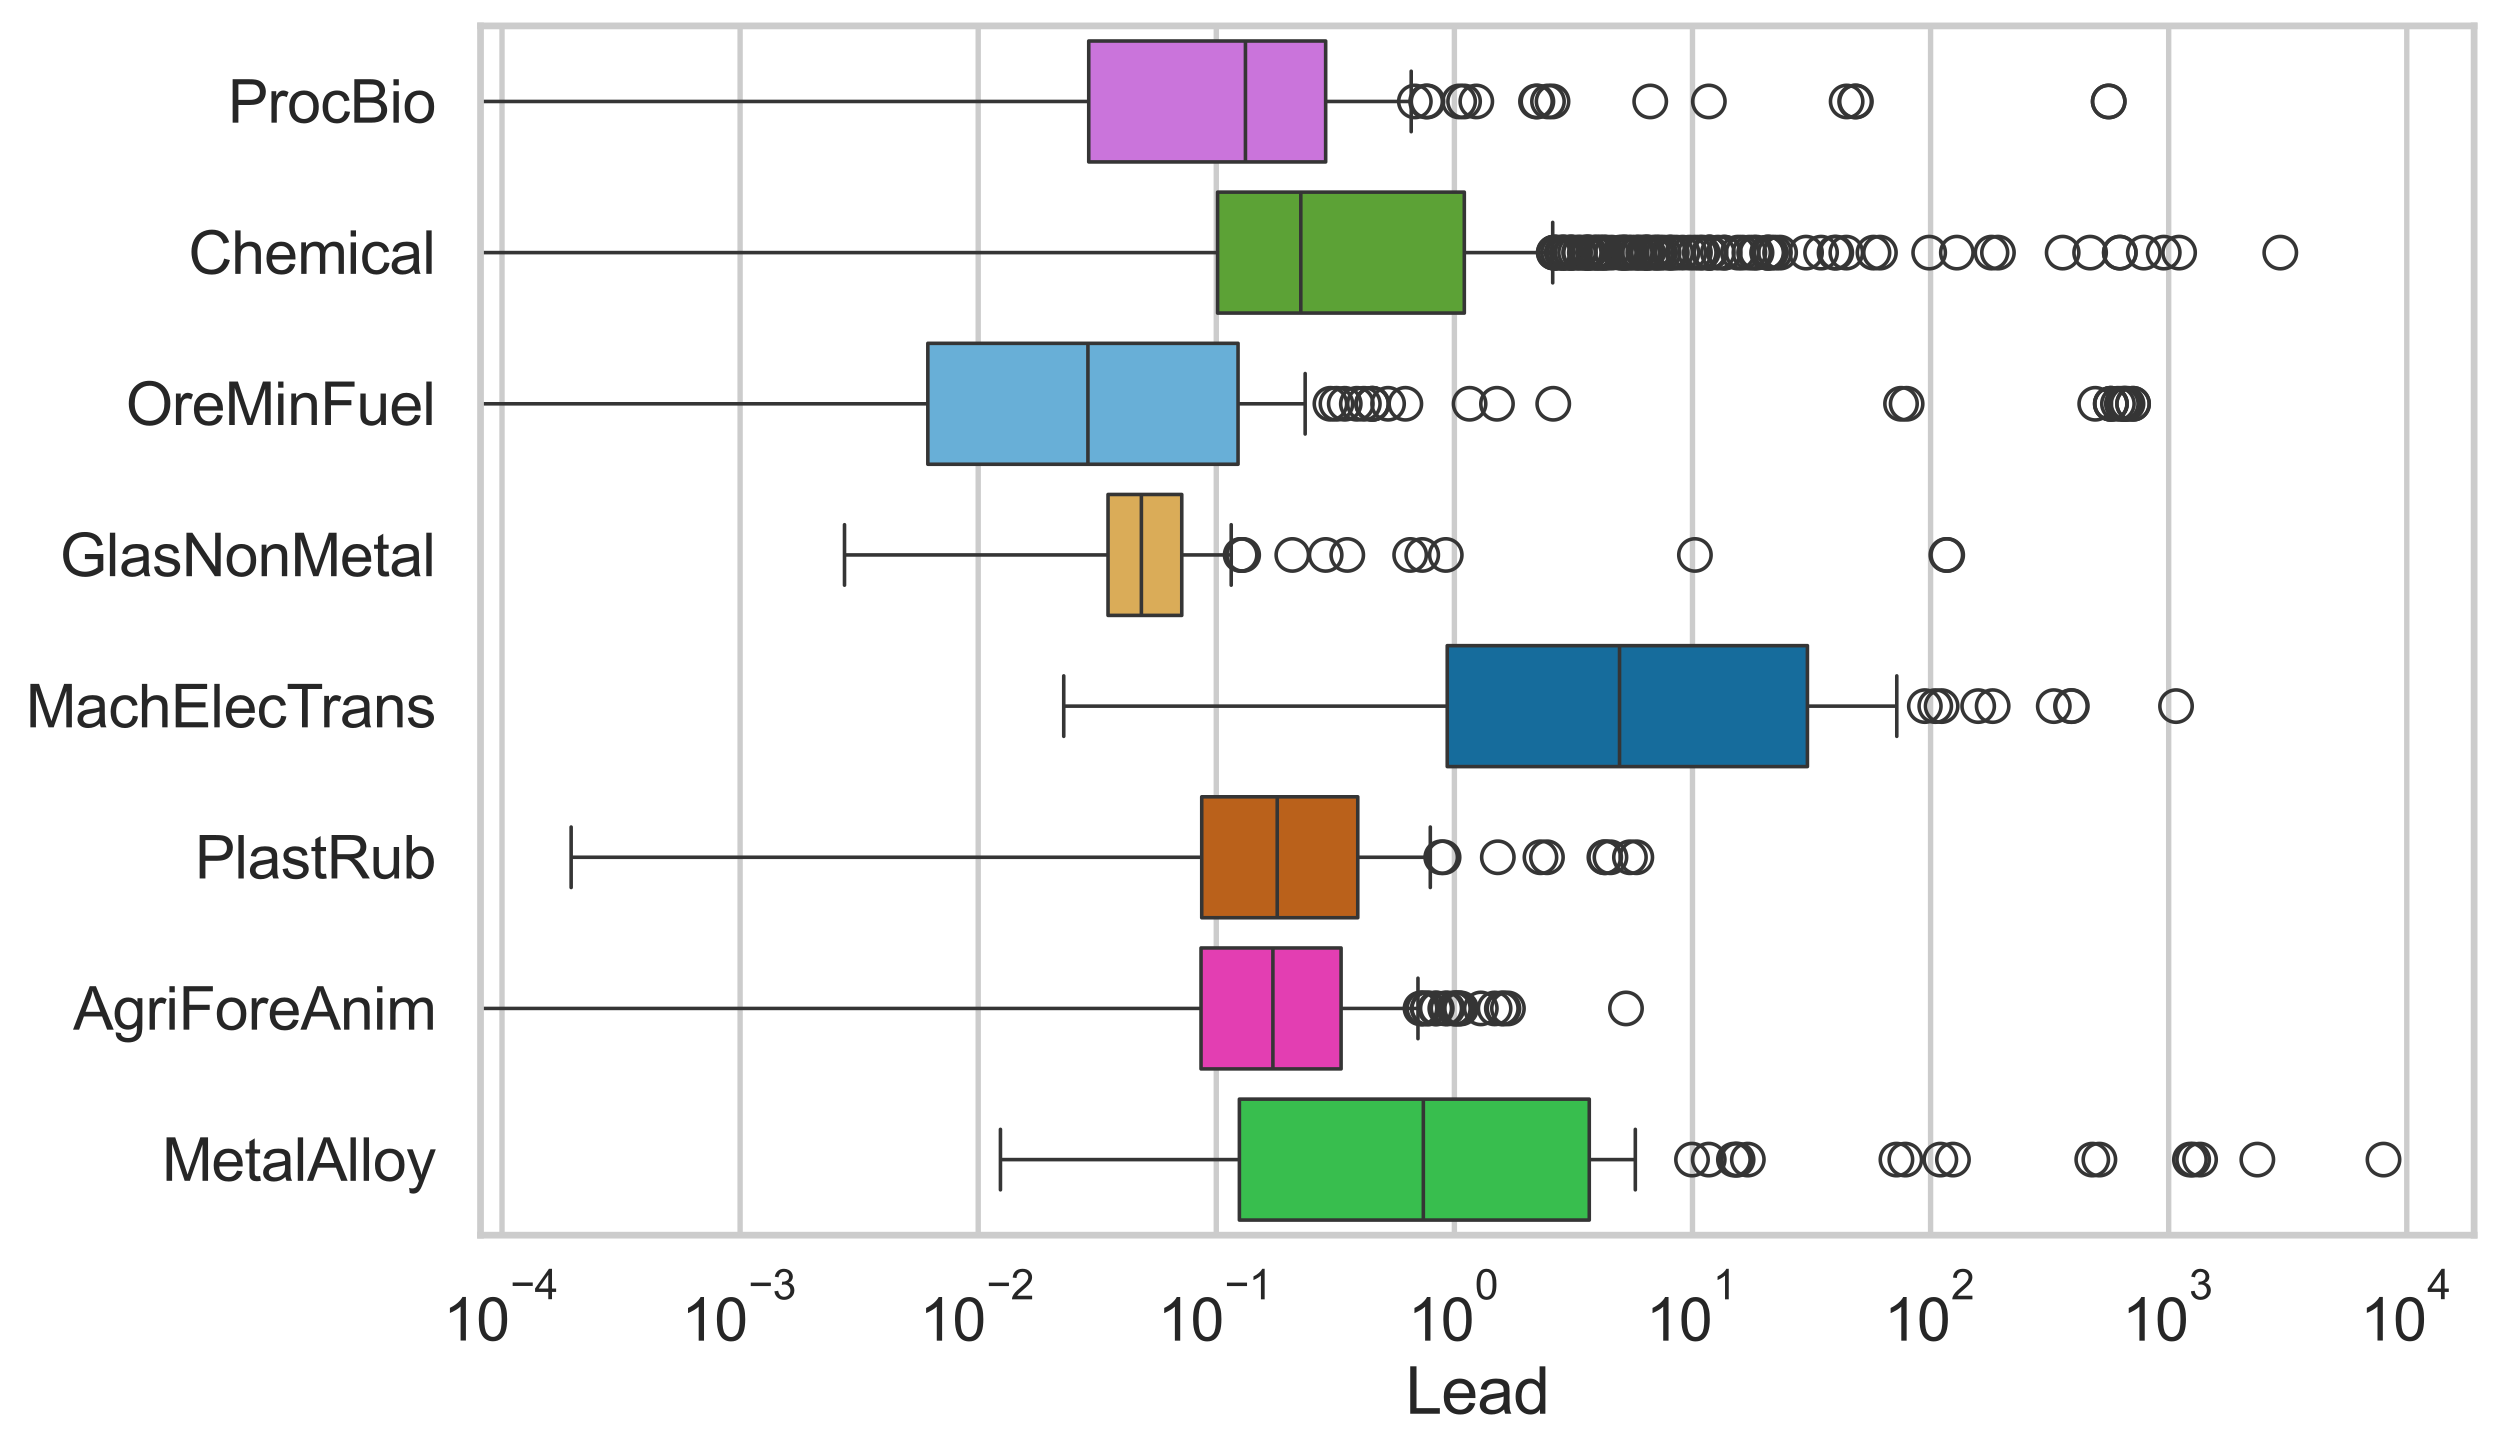 <?xml version="1.0" encoding="utf-8" standalone="no"?>
<!DOCTYPE svg PUBLIC "-//W3C//DTD SVG 1.1//EN"
  "http://www.w3.org/Graphics/SVG/1.1/DTD/svg11.dtd">
<svg xmlns:xlink="http://www.w3.org/1999/xlink" width="695.577pt" height="404.121pt" viewBox="0 0 695.577 404.121" xmlns="http://www.w3.org/2000/svg" version="1.1">
 <defs>
  <style type="text/css">*{stroke-linejoin: round; stroke-linecap: butt}</style>
 </defs>
 <g id="figure_1">
  <g id="patch_1">
   <path d="M 0 404.121 
L 695.577 404.121 
L 695.577 0 
L 0 0 
z
" style="fill: #ffffff"/>
  </g>
  <g id="axes_1">
   <g id="patch_2">
    <path d="M 133.697 343.665 
L 688.377 343.665 
L 688.377 7.2 
L 133.697 7.2 
z
" style="fill: #ffffff"/>
   </g>
   <g id="matplotlib.axis_1">
    <g id="xtick_1">
     <g id="line2d_1">
      <path d="M 139.674 343.665 
L 139.674 7.2 
" clip-path="url(#p93e936ffa4)" style="fill: none; stroke: #cccccc; stroke-width: 1.5; stroke-linecap: round"/>
     </g>
     <g id="text_1">
      <!-- $\mathdefault{10^{-4}}$ -->
      <g style="fill: #262626" transform="translate(123.339 373.015) scale(0.165 -0.165)">
       <defs>
        <path id="ArialMT-31" d="M 2384 0 
L 1822 0 
L 1822 3584 
Q 1619 3391 1289 3197 
Q 959 3003 697 2906 
L 697 3450 
Q 1169 3672 1522 3987 
Q 1875 4303 2022 4600 
L 2384 4600 
L 2384 0 
z
" transform="scale(0.016)"/>
        <path id="ArialMT-30" d="M 266 2259 
Q 266 3072 433 3567 
Q 600 4063 929 4331 
Q 1259 4600 1759 4600 
Q 2128 4600 2406 4451 
Q 2684 4303 2865 4023 
Q 3047 3744 3150 3342 
Q 3253 2941 3253 2259 
Q 3253 1453 3087 958 
Q 2922 463 2592 192 
Q 2263 -78 1759 -78 
Q 1097 -78 719 397 
Q 266 969 266 2259 
z
M 844 2259 
Q 844 1131 1108 757 
Q 1372 384 1759 384 
Q 2147 384 2411 759 
Q 2675 1134 2675 2259 
Q 2675 3391 2411 3762 
Q 2147 4134 1753 4134 
Q 1366 4134 1134 3806 
Q 844 3388 844 2259 
z
" transform="scale(0.016)"/>
        <path id="ArialMT-2212" d="M 3381 1997 
L 356 1997 
L 356 2522 
L 3381 2522 
L 3381 1997 
z
" transform="scale(0.016)"/>
        <path id="ArialMT-34" d="M 2069 0 
L 2069 1097 
L 81 1097 
L 81 1613 
L 2172 4581 
L 2631 4581 
L 2631 1613 
L 3250 1613 
L 3250 1097 
L 2631 1097 
L 2631 0 
L 2069 0 
z
M 2069 1613 
L 2069 3678 
L 634 1613 
L 2069 1613 
z
" transform="scale(0.016)"/>
       </defs>
       <use xlink:href="#ArialMT-31" transform="translate(0 0.202)"/>
       <use xlink:href="#ArialMT-30" transform="translate(55.615 0.202)"/>
       <use xlink:href="#ArialMT-2212" transform="translate(112.973 69.895) scale(0.7)"/>
       <use xlink:href="#ArialMT-34" transform="translate(153.852 69.895) scale(0.7)"/>
      </g>
     </g>
    </g>
    <g id="xtick_2">
     <g id="line2d_2">
      <path d="M 205.92 343.665 
L 205.92 7.2 
" clip-path="url(#p93e936ffa4)" style="fill: none; stroke: #cccccc; stroke-width: 1.5; stroke-linecap: round"/>
     </g>
     <g id="text_2">
      <!-- $\mathdefault{10^{-3}}$ -->
      <g style="fill: #262626" transform="translate(189.585 373.18) scale(0.165 -0.165)">
       <defs>
        <path id="ArialMT-33" d="M 269 1209 
L 831 1284 
Q 928 806 1161 595 
Q 1394 384 1728 384 
Q 2125 384 2398 659 
Q 2672 934 2672 1341 
Q 2672 1728 2419 1979 
Q 2166 2231 1775 2231 
Q 1616 2231 1378 2169 
L 1441 2663 
Q 1497 2656 1531 2656 
Q 1891 2656 2178 2843 
Q 2466 3031 2466 3422 
Q 2466 3731 2256 3934 
Q 2047 4138 1716 4138 
Q 1388 4138 1169 3931 
Q 950 3725 888 3313 
L 325 3413 
Q 428 3978 793 4289 
Q 1159 4600 1703 4600 
Q 2078 4600 2393 4439 
Q 2709 4278 2876 4000 
Q 3044 3722 3044 3409 
Q 3044 3113 2884 2869 
Q 2725 2625 2413 2481 
Q 2819 2388 3044 2092 
Q 3269 1797 3269 1353 
Q 3269 753 2831 336 
Q 2394 -81 1725 -81 
Q 1122 -81 723 278 
Q 325 638 269 1209 
z
" transform="scale(0.016)"/>
       </defs>
       <use xlink:href="#ArialMT-31" transform="translate(0 0.994)"/>
       <use xlink:href="#ArialMT-30" transform="translate(55.615 0.994)"/>
       <use xlink:href="#ArialMT-2212" transform="translate(112.973 70.688) scale(0.7)"/>
       <use xlink:href="#ArialMT-33" transform="translate(153.852 70.688) scale(0.7)"/>
      </g>
     </g>
    </g>
    <g id="xtick_3">
     <g id="line2d_3">
      <path d="M 272.165 343.665 
L 272.165 7.2 
" clip-path="url(#p93e936ffa4)" style="fill: none; stroke: #cccccc; stroke-width: 1.5; stroke-linecap: round"/>
     </g>
     <g id="text_3">
      <!-- $\mathdefault{10^{-2}}$ -->
      <g style="fill: #262626" transform="translate(255.83 373.18) scale(0.165 -0.165)">
       <defs>
        <path id="ArialMT-32" d="M 3222 541 
L 3222 0 
L 194 0 
Q 188 203 259 391 
Q 375 700 629 1000 
Q 884 1300 1366 1694 
Q 2113 2306 2375 2664 
Q 2638 3022 2638 3341 
Q 2638 3675 2398 3904 
Q 2159 4134 1775 4134 
Q 1369 4134 1125 3890 
Q 881 3647 878 3216 
L 300 3275 
Q 359 3922 746 4261 
Q 1134 4600 1788 4600 
Q 2447 4600 2831 4234 
Q 3216 3869 3216 3328 
Q 3216 3053 3103 2787 
Q 2991 2522 2730 2228 
Q 2469 1934 1863 1422 
Q 1356 997 1212 845 
Q 1069 694 975 541 
L 3222 541 
z
" transform="scale(0.016)"/>
       </defs>
       <use xlink:href="#ArialMT-31" transform="translate(0 0.994)"/>
       <use xlink:href="#ArialMT-30" transform="translate(55.615 0.994)"/>
       <use xlink:href="#ArialMT-2212" transform="translate(112.973 70.688) scale(0.7)"/>
       <use xlink:href="#ArialMT-32" transform="translate(153.852 70.688) scale(0.7)"/>
      </g>
     </g>
    </g>
    <g id="xtick_4">
     <g id="line2d_4">
      <path d="M 338.41 343.665 
L 338.41 7.2 
" clip-path="url(#p93e936ffa4)" style="fill: none; stroke: #cccccc; stroke-width: 1.5; stroke-linecap: round"/>
     </g>
     <g id="text_4">
      <!-- $\mathdefault{10^{-1}}$ -->
      <g style="fill: #262626" transform="translate(322.075 373.18) scale(0.165 -0.165)">
       <use xlink:href="#ArialMT-31" transform="translate(0 0.994)"/>
       <use xlink:href="#ArialMT-30" transform="translate(55.615 0.994)"/>
       <use xlink:href="#ArialMT-2212" transform="translate(112.973 70.688) scale(0.7)"/>
       <use xlink:href="#ArialMT-31" transform="translate(153.852 70.688) scale(0.7)"/>
      </g>
     </g>
    </g>
    <g id="xtick_5">
     <g id="line2d_5">
      <path d="M 404.655 343.665 
L 404.655 7.2 
" clip-path="url(#p93e936ffa4)" style="fill: none; stroke: #cccccc; stroke-width: 1.5; stroke-linecap: round"/>
     </g>
     <g id="text_5">
      <!-- $\mathdefault{10^{0}}$ -->
      <g style="fill: #262626" transform="translate(391.703 373.18) scale(0.165 -0.165)">
       <use xlink:href="#ArialMT-31" transform="translate(0 0.994)"/>
       <use xlink:href="#ArialMT-30" transform="translate(55.615 0.994)"/>
       <use xlink:href="#ArialMT-30" transform="translate(112.973 70.688) scale(0.7)"/>
      </g>
     </g>
    </g>
    <g id="xtick_6">
     <g id="line2d_6">
      <path d="M 470.9 343.665 
L 470.9 7.2 
" clip-path="url(#p93e936ffa4)" style="fill: none; stroke: #cccccc; stroke-width: 1.5; stroke-linecap: round"/>
     </g>
     <g id="text_6">
      <!-- $\mathdefault{10^{1}}$ -->
      <g style="fill: #262626" transform="translate(457.948 373.18) scale(0.165 -0.165)">
       <use xlink:href="#ArialMT-31" transform="translate(0 0.994)"/>
       <use xlink:href="#ArialMT-30" transform="translate(55.615 0.994)"/>
       <use xlink:href="#ArialMT-31" transform="translate(112.973 70.688) scale(0.7)"/>
      </g>
     </g>
    </g>
    <g id="xtick_7">
     <g id="line2d_7">
      <path d="M 537.145 343.665 
L 537.145 7.2 
" clip-path="url(#p93e936ffa4)" style="fill: none; stroke: #cccccc; stroke-width: 1.5; stroke-linecap: round"/>
     </g>
     <g id="text_7">
      <!-- $\mathdefault{10^{2}}$ -->
      <g style="fill: #262626" transform="translate(524.193 373.18) scale(0.165 -0.165)">
       <use xlink:href="#ArialMT-31" transform="translate(0 0.994)"/>
       <use xlink:href="#ArialMT-30" transform="translate(55.615 0.994)"/>
       <use xlink:href="#ArialMT-32" transform="translate(112.973 70.688) scale(0.7)"/>
      </g>
     </g>
    </g>
    <g id="xtick_8">
     <g id="line2d_8">
      <path d="M 603.39 343.665 
L 603.39 7.2 
" clip-path="url(#p93e936ffa4)" style="fill: none; stroke: #cccccc; stroke-width: 1.5; stroke-linecap: round"/>
     </g>
     <g id="text_8">
      <!-- $\mathdefault{10^{3}}$ -->
      <g style="fill: #262626" transform="translate(590.438 373.18) scale(0.165 -0.165)">
       <use xlink:href="#ArialMT-31" transform="translate(0 0.994)"/>
       <use xlink:href="#ArialMT-30" transform="translate(55.615 0.994)"/>
       <use xlink:href="#ArialMT-33" transform="translate(112.973 70.688) scale(0.7)"/>
      </g>
     </g>
    </g>
    <g id="xtick_9">
     <g id="line2d_9">
      <path d="M 669.636 343.665 
L 669.636 7.2 
" clip-path="url(#p93e936ffa4)" style="fill: none; stroke: #cccccc; stroke-width: 1.5; stroke-linecap: round"/>
     </g>
     <g id="text_9">
      <!-- $\mathdefault{10^{4}}$ -->
      <g style="fill: #262626" transform="translate(656.683 373.015) scale(0.165 -0.165)">
       <use xlink:href="#ArialMT-31" transform="translate(0 0.202)"/>
       <use xlink:href="#ArialMT-30" transform="translate(55.615 0.202)"/>
       <use xlink:href="#ArialMT-34" transform="translate(112.973 69.895) scale(0.7)"/>
      </g>
     </g>
    </g>
    <g id="xtick_10"/>
    <g id="xtick_11"/>
    <g id="xtick_12"/>
    <g id="xtick_13"/>
    <g id="xtick_14"/>
    <g id="xtick_15"/>
    <g id="xtick_16"/>
    <g id="xtick_17"/>
    <g id="xtick_18"/>
    <g id="xtick_19"/>
    <g id="xtick_20"/>
    <g id="xtick_21"/>
    <g id="xtick_22"/>
    <g id="xtick_23"/>
    <g id="xtick_24"/>
    <g id="xtick_25"/>
    <g id="xtick_26"/>
    <g id="xtick_27"/>
    <g id="xtick_28"/>
    <g id="xtick_29"/>
    <g id="xtick_30"/>
    <g id="xtick_31"/>
    <g id="xtick_32"/>
    <g id="xtick_33"/>
    <g id="xtick_34"/>
    <g id="xtick_35"/>
    <g id="xtick_36"/>
    <g id="xtick_37"/>
    <g id="xtick_38"/>
    <g id="xtick_39"/>
    <g id="xtick_40"/>
    <g id="xtick_41"/>
    <g id="xtick_42"/>
    <g id="xtick_43"/>
    <g id="xtick_44"/>
    <g id="xtick_45"/>
    <g id="xtick_46"/>
    <g id="xtick_47"/>
    <g id="xtick_48"/>
    <g id="xtick_49"/>
    <g id="xtick_50"/>
    <g id="xtick_51"/>
    <g id="xtick_52"/>
    <g id="xtick_53"/>
    <g id="xtick_54"/>
    <g id="xtick_55"/>
    <g id="xtick_56"/>
    <g id="xtick_57"/>
    <g id="xtick_58"/>
    <g id="xtick_59"/>
    <g id="xtick_60"/>
    <g id="xtick_61"/>
    <g id="xtick_62"/>
    <g id="xtick_63"/>
    <g id="xtick_64"/>
    <g id="xtick_65"/>
    <g id="xtick_66"/>
    <g id="xtick_67"/>
    <g id="xtick_68"/>
    <g id="xtick_69"/>
    <g id="xtick_70"/>
    <g id="xtick_71"/>
    <g id="xtick_72"/>
    <g id="xtick_73"/>
    <g id="xtick_74"/>
    <g id="text_10">
     <!-- Lead -->
     <g style="fill: #262626" transform="translate(391.018 393.344) scale(0.18 -0.18)">
      <defs>
       <path id="ArialMT-4c" d="M 469 0 
L 469 4581 
L 1075 4581 
L 1075 541 
L 3331 541 
L 3331 0 
L 469 0 
z
" transform="scale(0.016)"/>
       <path id="ArialMT-65" d="M 2694 1069 
L 3275 997 
Q 3138 488 2766 206 
Q 2394 -75 1816 -75 
Q 1088 -75 661 373 
Q 234 822 234 1631 
Q 234 2469 665 2931 
Q 1097 3394 1784 3394 
Q 2450 3394 2872 2941 
Q 3294 2488 3294 1666 
Q 3294 1616 3291 1516 
L 816 1516 
Q 847 969 1125 678 
Q 1403 388 1819 388 
Q 2128 388 2347 550 
Q 2566 713 2694 1069 
z
M 847 1978 
L 2700 1978 
Q 2663 2397 2488 2606 
Q 2219 2931 1791 2931 
Q 1403 2931 1139 2672 
Q 875 2413 847 1978 
z
" transform="scale(0.016)"/>
       <path id="ArialMT-61" d="M 2588 409 
Q 2275 144 1986 34 
Q 1697 -75 1366 -75 
Q 819 -75 525 192 
Q 231 459 231 875 
Q 231 1119 342 1320 
Q 453 1522 633 1644 
Q 813 1766 1038 1828 
Q 1203 1872 1538 1913 
Q 2219 1994 2541 2106 
Q 2544 2222 2544 2253 
Q 2544 2597 2384 2738 
Q 2169 2928 1744 2928 
Q 1347 2928 1158 2789 
Q 969 2650 878 2297 
L 328 2372 
Q 403 2725 575 2942 
Q 747 3159 1072 3276 
Q 1397 3394 1825 3394 
Q 2250 3394 2515 3294 
Q 2781 3194 2906 3042 
Q 3031 2891 3081 2659 
Q 3109 2516 3109 2141 
L 3109 1391 
Q 3109 606 3145 398 
Q 3181 191 3288 0 
L 2700 0 
Q 2613 175 2588 409 
z
M 2541 1666 
Q 2234 1541 1622 1453 
Q 1275 1403 1131 1340 
Q 988 1278 909 1158 
Q 831 1038 831 891 
Q 831 666 1001 516 
Q 1172 366 1500 366 
Q 1825 366 2078 508 
Q 2331 650 2450 897 
Q 2541 1088 2541 1459 
L 2541 1666 
z
" transform="scale(0.016)"/>
       <path id="ArialMT-64" d="M 2575 0 
L 2575 419 
Q 2259 -75 1647 -75 
Q 1250 -75 917 144 
Q 584 363 401 755 
Q 219 1147 219 1656 
Q 219 2153 384 2558 
Q 550 2963 881 3178 
Q 1213 3394 1622 3394 
Q 1922 3394 2156 3267 
Q 2391 3141 2538 2938 
L 2538 4581 
L 3097 4581 
L 3097 0 
L 2575 0 
z
M 797 1656 
Q 797 1019 1065 703 
Q 1334 388 1700 388 
Q 2069 388 2326 689 
Q 2584 991 2584 1609 
Q 2584 2291 2321 2609 
Q 2059 2928 1675 2928 
Q 1300 2928 1048 2622 
Q 797 2316 797 1656 
z
" transform="scale(0.016)"/>
      </defs>
      <use xlink:href="#ArialMT-4c"/>
      <use xlink:href="#ArialMT-65" transform="translate(55.615 0)"/>
      <use xlink:href="#ArialMT-61" transform="translate(111.23 0)"/>
      <use xlink:href="#ArialMT-64" transform="translate(166.846 0)"/>
     </g>
    </g>
   </g>
   <g id="matplotlib.axis_2">
    <g id="ytick_1">
     <g id="text_11">
      <!-- ProcBio -->
      <g style="fill: #262626" transform="translate(63.424 34.134) scale(0.165 -0.165)">
       <defs>
        <path id="ArialMT-50" d="M 494 0 
L 494 4581 
L 2222 4581 
Q 2678 4581 2919 4538 
Q 3256 4481 3484 4323 
Q 3713 4166 3852 3881 
Q 3991 3597 3991 3256 
Q 3991 2672 3619 2267 
Q 3247 1863 2275 1863 
L 1100 1863 
L 1100 0 
L 494 0 
z
M 1100 2403 
L 2284 2403 
Q 2872 2403 3119 2622 
Q 3366 2841 3366 3238 
Q 3366 3525 3220 3729 
Q 3075 3934 2838 4000 
Q 2684 4041 2272 4041 
L 1100 4041 
L 1100 2403 
z
" transform="scale(0.016)"/>
        <path id="ArialMT-72" d="M 416 0 
L 416 3319 
L 922 3319 
L 922 2816 
Q 1116 3169 1280 3281 
Q 1444 3394 1641 3394 
Q 1925 3394 2219 3213 
L 2025 2691 
Q 1819 2813 1613 2813 
Q 1428 2813 1281 2702 
Q 1134 2591 1072 2394 
Q 978 2094 978 1738 
L 978 0 
L 416 0 
z
" transform="scale(0.016)"/>
        <path id="ArialMT-6f" d="M 213 1659 
Q 213 2581 725 3025 
Q 1153 3394 1769 3394 
Q 2453 3394 2887 2945 
Q 3322 2497 3322 1706 
Q 3322 1066 3130 698 
Q 2938 331 2570 128 
Q 2203 -75 1769 -75 
Q 1072 -75 642 372 
Q 213 819 213 1659 
z
M 791 1659 
Q 791 1022 1069 705 
Q 1347 388 1769 388 
Q 2188 388 2466 706 
Q 2744 1025 2744 1678 
Q 2744 2294 2464 2611 
Q 2184 2928 1769 2928 
Q 1347 2928 1069 2612 
Q 791 2297 791 1659 
z
" transform="scale(0.016)"/>
        <path id="ArialMT-63" d="M 2588 1216 
L 3141 1144 
Q 3050 572 2676 248 
Q 2303 -75 1759 -75 
Q 1078 -75 664 370 
Q 250 816 250 1647 
Q 250 2184 428 2587 
Q 606 2991 970 3192 
Q 1334 3394 1763 3394 
Q 2303 3394 2647 3120 
Q 2991 2847 3088 2344 
L 2541 2259 
Q 2463 2594 2264 2762 
Q 2066 2931 1784 2931 
Q 1359 2931 1093 2626 
Q 828 2322 828 1663 
Q 828 994 1084 691 
Q 1341 388 1753 388 
Q 2084 388 2306 591 
Q 2528 794 2588 1216 
z
" transform="scale(0.016)"/>
        <path id="ArialMT-42" d="M 469 0 
L 469 4581 
L 2188 4581 
Q 2713 4581 3030 4442 
Q 3347 4303 3526 4014 
Q 3706 3725 3706 3409 
Q 3706 3116 3547 2856 
Q 3388 2597 3066 2438 
Q 3481 2316 3704 2022 
Q 3928 1728 3928 1328 
Q 3928 1006 3792 729 
Q 3656 453 3456 303 
Q 3256 153 2954 76 
Q 2653 0 2216 0 
L 469 0 
z
M 1075 2656 
L 2066 2656 
Q 2469 2656 2644 2709 
Q 2875 2778 2992 2937 
Q 3109 3097 3109 3338 
Q 3109 3566 3000 3739 
Q 2891 3913 2687 3977 
Q 2484 4041 1991 4041 
L 1075 4041 
L 1075 2656 
z
M 1075 541 
L 2216 541 
Q 2509 541 2628 563 
Q 2838 600 2978 687 
Q 3119 775 3209 942 
Q 3300 1109 3300 1328 
Q 3300 1584 3169 1773 
Q 3038 1963 2805 2039 
Q 2572 2116 2134 2116 
L 1075 2116 
L 1075 541 
z
" transform="scale(0.016)"/>
        <path id="ArialMT-69" d="M 425 3934 
L 425 4581 
L 988 4581 
L 988 3934 
L 425 3934 
z
M 425 0 
L 425 3319 
L 988 3319 
L 988 0 
L 425 0 
z
" transform="scale(0.016)"/>
       </defs>
       <use xlink:href="#ArialMT-50"/>
       <use xlink:href="#ArialMT-72" transform="translate(66.699 0)"/>
       <use xlink:href="#ArialMT-6f" transform="translate(100 0)"/>
       <use xlink:href="#ArialMT-63" transform="translate(155.615 0)"/>
       <use xlink:href="#ArialMT-42" transform="translate(205.615 0)"/>
       <use xlink:href="#ArialMT-69" transform="translate(272.314 0)"/>
       <use xlink:href="#ArialMT-6f" transform="translate(294.531 0)"/>
      </g>
     </g>
    </g>
    <g id="ytick_2">
     <g id="text_12">
      <!-- Chemical -->
      <g style="fill: #262626" transform="translate(52.428 76.192) scale(0.165 -0.165)">
       <defs>
        <path id="ArialMT-43" d="M 3763 1606 
L 4369 1453 
Q 4178 706 3683 314 
Q 3188 -78 2472 -78 
Q 1731 -78 1267 223 
Q 803 525 561 1097 
Q 319 1669 319 2325 
Q 319 3041 592 3573 
Q 866 4106 1370 4382 
Q 1875 4659 2481 4659 
Q 3169 4659 3637 4309 
Q 4106 3959 4291 3325 
L 3694 3184 
Q 3534 3684 3231 3912 
Q 2928 4141 2469 4141 
Q 1941 4141 1586 3887 
Q 1231 3634 1087 3207 
Q 944 2781 944 2328 
Q 944 1744 1114 1308 
Q 1284 872 1643 656 
Q 2003 441 2422 441 
Q 2931 441 3284 734 
Q 3638 1028 3763 1606 
z
" transform="scale(0.016)"/>
        <path id="ArialMT-68" d="M 422 0 
L 422 4581 
L 984 4581 
L 984 2938 
Q 1378 3394 1978 3394 
Q 2347 3394 2619 3248 
Q 2891 3103 3008 2847 
Q 3125 2591 3125 2103 
L 3125 0 
L 2563 0 
L 2563 2103 
Q 2563 2525 2380 2717 
Q 2197 2909 1863 2909 
Q 1613 2909 1392 2779 
Q 1172 2650 1078 2428 
Q 984 2206 984 1816 
L 984 0 
L 422 0 
z
" transform="scale(0.016)"/>
        <path id="ArialMT-6d" d="M 422 0 
L 422 3319 
L 925 3319 
L 925 2853 
Q 1081 3097 1340 3245 
Q 1600 3394 1931 3394 
Q 2300 3394 2536 3241 
Q 2772 3088 2869 2813 
Q 3263 3394 3894 3394 
Q 4388 3394 4653 3120 
Q 4919 2847 4919 2278 
L 4919 0 
L 4359 0 
L 4359 2091 
Q 4359 2428 4304 2576 
Q 4250 2725 4106 2815 
Q 3963 2906 3769 2906 
Q 3419 2906 3187 2673 
Q 2956 2441 2956 1928 
L 2956 0 
L 2394 0 
L 2394 2156 
Q 2394 2531 2256 2718 
Q 2119 2906 1806 2906 
Q 1569 2906 1367 2781 
Q 1166 2656 1075 2415 
Q 984 2175 984 1722 
L 984 0 
L 422 0 
z
" transform="scale(0.016)"/>
        <path id="ArialMT-6c" d="M 409 0 
L 409 4581 
L 972 4581 
L 972 0 
L 409 0 
z
" transform="scale(0.016)"/>
       </defs>
       <use xlink:href="#ArialMT-43"/>
       <use xlink:href="#ArialMT-68" transform="translate(72.217 0)"/>
       <use xlink:href="#ArialMT-65" transform="translate(127.832 0)"/>
       <use xlink:href="#ArialMT-6d" transform="translate(183.447 0)"/>
       <use xlink:href="#ArialMT-69" transform="translate(266.748 0)"/>
       <use xlink:href="#ArialMT-63" transform="translate(288.965 0)"/>
       <use xlink:href="#ArialMT-61" transform="translate(338.965 0)"/>
       <use xlink:href="#ArialMT-6c" transform="translate(394.58 0)"/>
      </g>
     </g>
    </g>
    <g id="ytick_3">
     <g id="text_13">
      <!-- OreMinFuel -->
      <g style="fill: #262626" transform="translate(35.013 118.25) scale(0.165 -0.165)">
       <defs>
        <path id="ArialMT-4f" d="M 309 2231 
Q 309 3372 921 4017 
Q 1534 4663 2503 4663 
Q 3138 4663 3647 4359 
Q 4156 4056 4423 3514 
Q 4691 2972 4691 2284 
Q 4691 1588 4409 1038 
Q 4128 488 3612 205 
Q 3097 -78 2500 -78 
Q 1853 -78 1343 234 
Q 834 547 571 1087 
Q 309 1628 309 2231 
z
M 934 2222 
Q 934 1394 1379 917 
Q 1825 441 2497 441 
Q 3181 441 3623 922 
Q 4066 1403 4066 2288 
Q 4066 2847 3877 3264 
Q 3688 3681 3323 3911 
Q 2959 4141 2506 4141 
Q 1863 4141 1398 3698 
Q 934 3256 934 2222 
z
" transform="scale(0.016)"/>
        <path id="ArialMT-4d" d="M 475 0 
L 475 4581 
L 1388 4581 
L 2472 1338 
Q 2622 884 2691 659 
Q 2769 909 2934 1394 
L 4031 4581 
L 4847 4581 
L 4847 0 
L 4263 0 
L 4263 3834 
L 2931 0 
L 2384 0 
L 1059 3900 
L 1059 0 
L 475 0 
z
" transform="scale(0.016)"/>
        <path id="ArialMT-6e" d="M 422 0 
L 422 3319 
L 928 3319 
L 928 2847 
Q 1294 3394 1984 3394 
Q 2284 3394 2536 3286 
Q 2788 3178 2913 3003 
Q 3038 2828 3088 2588 
Q 3119 2431 3119 2041 
L 3119 0 
L 2556 0 
L 2556 2019 
Q 2556 2363 2490 2533 
Q 2425 2703 2258 2804 
Q 2091 2906 1866 2906 
Q 1506 2906 1245 2678 
Q 984 2450 984 1813 
L 984 0 
L 422 0 
z
" transform="scale(0.016)"/>
        <path id="ArialMT-46" d="M 525 0 
L 525 4581 
L 3616 4581 
L 3616 4041 
L 1131 4041 
L 1131 2622 
L 3281 2622 
L 3281 2081 
L 1131 2081 
L 1131 0 
L 525 0 
z
" transform="scale(0.016)"/>
        <path id="ArialMT-75" d="M 2597 0 
L 2597 488 
Q 2209 -75 1544 -75 
Q 1250 -75 995 37 
Q 741 150 617 320 
Q 494 491 444 738 
Q 409 903 409 1263 
L 409 3319 
L 972 3319 
L 972 1478 
Q 972 1038 1006 884 
Q 1059 663 1231 536 
Q 1403 409 1656 409 
Q 1909 409 2131 539 
Q 2353 669 2445 892 
Q 2538 1116 2538 1541 
L 2538 3319 
L 3100 3319 
L 3100 0 
L 2597 0 
z
" transform="scale(0.016)"/>
       </defs>
       <use xlink:href="#ArialMT-4f"/>
       <use xlink:href="#ArialMT-72" transform="translate(77.783 0)"/>
       <use xlink:href="#ArialMT-65" transform="translate(111.084 0)"/>
       <use xlink:href="#ArialMT-4d" transform="translate(166.699 0)"/>
       <use xlink:href="#ArialMT-69" transform="translate(250 0)"/>
       <use xlink:href="#ArialMT-6e" transform="translate(272.217 0)"/>
       <use xlink:href="#ArialMT-46" transform="translate(327.832 0)"/>
       <use xlink:href="#ArialMT-75" transform="translate(388.916 0)"/>
       <use xlink:href="#ArialMT-65" transform="translate(444.531 0)"/>
       <use xlink:href="#ArialMT-6c" transform="translate(500.146 0)"/>
      </g>
     </g>
    </g>
    <g id="ytick_4">
     <g id="text_14">
      <!-- GlasNonMetal -->
      <g style="fill: #262626" transform="translate(16.659 160.308) scale(0.165 -0.165)">
       <defs>
        <path id="ArialMT-47" d="M 2638 1797 
L 2638 2334 
L 4578 2338 
L 4578 638 
Q 4131 281 3656 101 
Q 3181 -78 2681 -78 
Q 2006 -78 1454 211 
Q 903 500 622 1047 
Q 341 1594 341 2269 
Q 341 2938 620 3517 
Q 900 4097 1425 4378 
Q 1950 4659 2634 4659 
Q 3131 4659 3532 4498 
Q 3934 4338 4162 4050 
Q 4391 3763 4509 3300 
L 3963 3150 
Q 3859 3500 3706 3700 
Q 3553 3900 3268 4020 
Q 2984 4141 2638 4141 
Q 2222 4141 1919 4014 
Q 1616 3888 1430 3681 
Q 1244 3475 1141 3228 
Q 966 2803 966 2306 
Q 966 1694 1177 1281 
Q 1388 869 1791 669 
Q 2194 469 2647 469 
Q 3041 469 3416 620 
Q 3791 772 3984 944 
L 3984 1797 
L 2638 1797 
z
" transform="scale(0.016)"/>
        <path id="ArialMT-73" d="M 197 991 
L 753 1078 
Q 800 744 1014 566 
Q 1228 388 1613 388 
Q 2000 388 2187 545 
Q 2375 703 2375 916 
Q 2375 1106 2209 1216 
Q 2094 1291 1634 1406 
Q 1016 1563 777 1677 
Q 538 1791 414 1992 
Q 291 2194 291 2438 
Q 291 2659 392 2848 
Q 494 3038 669 3163 
Q 800 3259 1026 3326 
Q 1253 3394 1513 3394 
Q 1903 3394 2198 3281 
Q 2494 3169 2634 2976 
Q 2775 2784 2828 2463 
L 2278 2388 
Q 2241 2644 2061 2787 
Q 1881 2931 1553 2931 
Q 1166 2931 1000 2803 
Q 834 2675 834 2503 
Q 834 2394 903 2306 
Q 972 2216 1119 2156 
Q 1203 2125 1616 2013 
Q 2213 1853 2448 1751 
Q 2684 1650 2818 1456 
Q 2953 1263 2953 975 
Q 2953 694 2789 445 
Q 2625 197 2315 61 
Q 2006 -75 1616 -75 
Q 969 -75 630 194 
Q 291 463 197 991 
z
" transform="scale(0.016)"/>
        <path id="ArialMT-4e" d="M 488 0 
L 488 4581 
L 1109 4581 
L 3516 984 
L 3516 4581 
L 4097 4581 
L 4097 0 
L 3475 0 
L 1069 3600 
L 1069 0 
L 488 0 
z
" transform="scale(0.016)"/>
        <path id="ArialMT-74" d="M 1650 503 
L 1731 6 
Q 1494 -44 1306 -44 
Q 1000 -44 831 53 
Q 663 150 594 308 
Q 525 466 525 972 
L 525 2881 
L 113 2881 
L 113 3319 
L 525 3319 
L 525 4141 
L 1084 4478 
L 1084 3319 
L 1650 3319 
L 1650 2881 
L 1084 2881 
L 1084 941 
Q 1084 700 1114 631 
Q 1144 563 1211 522 
Q 1278 481 1403 481 
Q 1497 481 1650 503 
z
" transform="scale(0.016)"/>
       </defs>
       <use xlink:href="#ArialMT-47"/>
       <use xlink:href="#ArialMT-6c" transform="translate(77.783 0)"/>
       <use xlink:href="#ArialMT-61" transform="translate(100 0)"/>
       <use xlink:href="#ArialMT-73" transform="translate(155.615 0)"/>
       <use xlink:href="#ArialMT-4e" transform="translate(205.615 0)"/>
       <use xlink:href="#ArialMT-6f" transform="translate(277.832 0)"/>
       <use xlink:href="#ArialMT-6e" transform="translate(333.447 0)"/>
       <use xlink:href="#ArialMT-4d" transform="translate(389.062 0)"/>
       <use xlink:href="#ArialMT-65" transform="translate(472.363 0)"/>
       <use xlink:href="#ArialMT-74" transform="translate(527.979 0)"/>
       <use xlink:href="#ArialMT-61" transform="translate(555.762 0)"/>
       <use xlink:href="#ArialMT-6c" transform="translate(611.377 0)"/>
      </g>
     </g>
    </g>
    <g id="ytick_5">
     <g id="text_15">
      <!-- MachElecTrans -->
      <g style="fill: #262626" transform="translate(7.2 202.366) scale(0.165 -0.165)">
       <defs>
        <path id="ArialMT-45" d="M 506 0 
L 506 4581 
L 3819 4581 
L 3819 4041 
L 1113 4041 
L 1113 2638 
L 3647 2638 
L 3647 2100 
L 1113 2100 
L 1113 541 
L 3925 541 
L 3925 0 
L 506 0 
z
" transform="scale(0.016)"/>
        <path id="ArialMT-54" d="M 1659 0 
L 1659 4041 
L 150 4041 
L 150 4581 
L 3781 4581 
L 3781 4041 
L 2266 4041 
L 2266 0 
L 1659 0 
z
" transform="scale(0.016)"/>
       </defs>
       <use xlink:href="#ArialMT-4d"/>
       <use xlink:href="#ArialMT-61" transform="translate(83.301 0)"/>
       <use xlink:href="#ArialMT-63" transform="translate(138.916 0)"/>
       <use xlink:href="#ArialMT-68" transform="translate(188.916 0)"/>
       <use xlink:href="#ArialMT-45" transform="translate(244.531 0)"/>
       <use xlink:href="#ArialMT-6c" transform="translate(311.23 0)"/>
       <use xlink:href="#ArialMT-65" transform="translate(333.447 0)"/>
       <use xlink:href="#ArialMT-63" transform="translate(389.062 0)"/>
       <use xlink:href="#ArialMT-54" transform="translate(439.062 0)"/>
       <use xlink:href="#ArialMT-72" transform="translate(496.396 0)"/>
       <use xlink:href="#ArialMT-61" transform="translate(529.697 0)"/>
       <use xlink:href="#ArialMT-6e" transform="translate(585.312 0)"/>
       <use xlink:href="#ArialMT-73" transform="translate(640.928 0)"/>
      </g>
     </g>
    </g>
    <g id="ytick_6">
     <g id="text_16">
      <!-- PlastRub -->
      <g style="fill: #262626" transform="translate(54.248 244.425) scale(0.165 -0.165)">
       <defs>
        <path id="ArialMT-52" d="M 503 0 
L 503 4581 
L 2534 4581 
Q 3147 4581 3465 4457 
Q 3784 4334 3975 4021 
Q 4166 3709 4166 3331 
Q 4166 2844 3850 2509 
Q 3534 2175 2875 2084 
Q 3116 1969 3241 1856 
Q 3506 1613 3744 1247 
L 4541 0 
L 3778 0 
L 3172 953 
Q 2906 1366 2734 1584 
Q 2563 1803 2427 1890 
Q 2291 1978 2150 2013 
Q 2047 2034 1813 2034 
L 1109 2034 
L 1109 0 
L 503 0 
z
M 1109 2559 
L 2413 2559 
Q 2828 2559 3062 2645 
Q 3297 2731 3419 2920 
Q 3541 3109 3541 3331 
Q 3541 3656 3305 3865 
Q 3069 4075 2559 4075 
L 1109 4075 
L 1109 2559 
z
" transform="scale(0.016)"/>
        <path id="ArialMT-62" d="M 941 0 
L 419 0 
L 419 4581 
L 981 4581 
L 981 2947 
Q 1338 3394 1891 3394 
Q 2197 3394 2470 3270 
Q 2744 3147 2920 2923 
Q 3097 2700 3197 2384 
Q 3297 2069 3297 1709 
Q 3297 856 2875 390 
Q 2453 -75 1863 -75 
Q 1275 -75 941 416 
L 941 0 
z
M 934 1684 
Q 934 1088 1097 822 
Q 1363 388 1816 388 
Q 2184 388 2453 708 
Q 2722 1028 2722 1663 
Q 2722 2313 2464 2622 
Q 2206 2931 1841 2931 
Q 1472 2931 1203 2611 
Q 934 2291 934 1684 
z
" transform="scale(0.016)"/>
       </defs>
       <use xlink:href="#ArialMT-50"/>
       <use xlink:href="#ArialMT-6c" transform="translate(66.699 0)"/>
       <use xlink:href="#ArialMT-61" transform="translate(88.916 0)"/>
       <use xlink:href="#ArialMT-73" transform="translate(144.531 0)"/>
       <use xlink:href="#ArialMT-74" transform="translate(194.531 0)"/>
       <use xlink:href="#ArialMT-52" transform="translate(222.314 0)"/>
       <use xlink:href="#ArialMT-75" transform="translate(294.531 0)"/>
       <use xlink:href="#ArialMT-62" transform="translate(350.146 0)"/>
      </g>
     </g>
    </g>
    <g id="ytick_7">
     <g id="text_17">
      <!-- AgriForeAnim -->
      <g style="fill: #262626" transform="translate(20.341 286.483) scale(0.165 -0.165)">
       <defs>
        <path id="ArialMT-41" d="M -9 0 
L 1750 4581 
L 2403 4581 
L 4278 0 
L 3588 0 
L 3053 1388 
L 1138 1388 
L 634 0 
L -9 0 
z
M 1313 1881 
L 2866 1881 
L 2388 3150 
Q 2169 3728 2063 4100 
Q 1975 3659 1816 3225 
L 1313 1881 
z
" transform="scale(0.016)"/>
        <path id="ArialMT-67" d="M 319 -275 
L 866 -356 
Q 900 -609 1056 -725 
Q 1266 -881 1628 -881 
Q 2019 -881 2231 -725 
Q 2444 -569 2519 -288 
Q 2563 -116 2559 434 
Q 2191 0 1641 0 
Q 956 0 581 494 
Q 206 988 206 1678 
Q 206 2153 378 2554 
Q 550 2956 876 3175 
Q 1203 3394 1644 3394 
Q 2231 3394 2613 2919 
L 2613 3319 
L 3131 3319 
L 3131 450 
Q 3131 -325 2973 -648 
Q 2816 -972 2473 -1159 
Q 2131 -1347 1631 -1347 
Q 1038 -1347 672 -1080 
Q 306 -813 319 -275 
z
M 784 1719 
Q 784 1066 1043 766 
Q 1303 466 1694 466 
Q 2081 466 2343 764 
Q 2606 1063 2606 1700 
Q 2606 2309 2336 2618 
Q 2066 2928 1684 2928 
Q 1309 2928 1046 2623 
Q 784 2319 784 1719 
z
" transform="scale(0.016)"/>
       </defs>
       <use xlink:href="#ArialMT-41"/>
       <use xlink:href="#ArialMT-67" transform="translate(66.699 0)"/>
       <use xlink:href="#ArialMT-72" transform="translate(122.314 0)"/>
       <use xlink:href="#ArialMT-69" transform="translate(155.615 0)"/>
       <use xlink:href="#ArialMT-46" transform="translate(177.832 0)"/>
       <use xlink:href="#ArialMT-6f" transform="translate(238.916 0)"/>
       <use xlink:href="#ArialMT-72" transform="translate(294.531 0)"/>
       <use xlink:href="#ArialMT-65" transform="translate(327.832 0)"/>
       <use xlink:href="#ArialMT-41" transform="translate(383.447 0)"/>
       <use xlink:href="#ArialMT-6e" transform="translate(450.146 0)"/>
       <use xlink:href="#ArialMT-69" transform="translate(505.762 0)"/>
       <use xlink:href="#ArialMT-6d" transform="translate(527.979 0)"/>
      </g>
     </g>
    </g>
    <g id="ytick_8">
     <g id="text_18">
      <!-- MetalAlloy -->
      <g style="fill: #262626" transform="translate(45.088 328.541) scale(0.165 -0.165)">
       <defs>
        <path id="ArialMT-79" d="M 397 -1278 
L 334 -750 
Q 519 -800 656 -800 
Q 844 -800 956 -737 
Q 1069 -675 1141 -563 
Q 1194 -478 1313 -144 
Q 1328 -97 1363 -6 
L 103 3319 
L 709 3319 
L 1400 1397 
Q 1534 1031 1641 628 
Q 1738 1016 1872 1384 
L 2581 3319 
L 3144 3319 
L 1881 -56 
Q 1678 -603 1566 -809 
Q 1416 -1088 1222 -1217 
Q 1028 -1347 759 -1347 
Q 597 -1347 397 -1278 
z
" transform="scale(0.016)"/>
       </defs>
       <use xlink:href="#ArialMT-4d"/>
       <use xlink:href="#ArialMT-65" transform="translate(83.301 0)"/>
       <use xlink:href="#ArialMT-74" transform="translate(138.916 0)"/>
       <use xlink:href="#ArialMT-61" transform="translate(166.699 0)"/>
       <use xlink:href="#ArialMT-6c" transform="translate(222.314 0)"/>
       <use xlink:href="#ArialMT-41" transform="translate(244.531 0)"/>
       <use xlink:href="#ArialMT-6c" transform="translate(311.23 0)"/>
       <use xlink:href="#ArialMT-6c" transform="translate(333.447 0)"/>
       <use xlink:href="#ArialMT-6f" transform="translate(355.664 0)"/>
       <use xlink:href="#ArialMT-79" transform="translate(411.279 0)"/>
      </g>
     </g>
    </g>
   </g>
   <g id="patch_3">
    <path d="M 302.92 11.406 
L 302.92 45.052 
L 368.84 45.052 
L 368.84 11.406 
L 302.92 11.406 
z
" clip-path="url(#p93e936ffa4)" style="fill: #ca74db; stroke: #353535; stroke-linejoin: miter"/>
   </g>
   <g id="line2d_10">
    <path d="M 302.92 28.229 
L -1 28.229 
" clip-path="url(#p93e936ffa4)" style="fill: none; stroke: #353535"/>
   </g>
   <g id="line2d_11">
    <path d="M 368.84 28.229 
L 392.64 28.229 
" clip-path="url(#p93e936ffa4)" style="fill: none; stroke: #353535"/>
   </g>
   <g id="line2d_12">
    <path clip-path="url(#p93e936ffa4)" style="fill: none; stroke: #353535; stroke-linecap: round"/>
   </g>
   <g id="line2d_13">
    <path d="M 392.64 19.817 
L 392.64 36.641 
" clip-path="url(#p93e936ffa4)" style="fill: none; stroke: #353535; stroke-linecap: round"/>
   </g>
   <g id="line2d_14">
    <defs>
     <path id="m165fdbf6eb" d="M 0 4.5 
C 1.193 4.5 2.338 4.026 3.182 3.182 
C 4.026 2.338 4.5 1.193 4.5 0 
C 4.5 -1.193 4.026 -2.338 3.182 -3.182 
C 2.338 -4.026 1.193 -4.5 0 -4.5 
C -1.193 -4.5 -2.338 -4.026 -3.182 -3.182 
C -4.026 -2.338 -4.5 -1.193 -4.5 0 
C -4.5 1.193 -4.026 2.338 -3.182 3.182 
C -2.338 4.026 -1.193 4.5 0 4.5 
z
" style="stroke: #353535"/>
    </defs>
    <g clip-path="url(#p93e936ffa4)">
     <use xlink:href="#m165fdbf6eb" x="397.169" y="28.229" style="fill-opacity: 0; stroke: #353535"/>
     <use xlink:href="#m165fdbf6eb" x="475.457" y="28.229" style="fill-opacity: 0; stroke: #353535"/>
     <use xlink:href="#m165fdbf6eb" x="516.16" y="28.229" style="fill-opacity: 0; stroke: #353535"/>
     <use xlink:href="#m165fdbf6eb" x="513.792" y="28.229" style="fill-opacity: 0; stroke: #353535"/>
     <use xlink:href="#m165fdbf6eb" x="427.749" y="28.229" style="fill-opacity: 0; stroke: #353535"/>
     <use xlink:href="#m165fdbf6eb" x="516.364" y="28.229" style="fill-opacity: 0; stroke: #353535"/>
     <use xlink:href="#m165fdbf6eb" x="459.144" y="28.229" style="fill-opacity: 0; stroke: #353535"/>
     <use xlink:href="#m165fdbf6eb" x="407.355" y="28.229" style="fill-opacity: 0; stroke: #353535"/>
     <use xlink:href="#m165fdbf6eb" x="430.696" y="28.229" style="fill-opacity: 0; stroke: #353535"/>
     <use xlink:href="#m165fdbf6eb" x="393.653" y="28.229" style="fill-opacity: 0; stroke: #353535"/>
     <use xlink:href="#m165fdbf6eb" x="405.972" y="28.229" style="fill-opacity: 0; stroke: #353535"/>
     <use xlink:href="#m165fdbf6eb" x="586.699" y="28.229" style="fill-opacity: 0; stroke: #353535"/>
     <use xlink:href="#m165fdbf6eb" x="431.96" y="28.229" style="fill-opacity: 0; stroke: #353535"/>
     <use xlink:href="#m165fdbf6eb" x="410.754" y="28.229" style="fill-opacity: 0; stroke: #353535"/>
     <use xlink:href="#m165fdbf6eb" x="396.795" y="28.229" style="fill-opacity: 0; stroke: #353535"/>
     <use xlink:href="#m165fdbf6eb" x="586.709" y="28.229" style="fill-opacity: 0; stroke: #353535"/>
     <use xlink:href="#m165fdbf6eb" x="427.364" y="28.229" style="fill-opacity: 0; stroke: #353535"/>
    </g>
   </g>
   <g id="patch_4">
    <path d="M 338.772 53.464 
L 338.772 87.11 
L 407.417 87.11 
L 407.417 53.464 
L 338.772 53.464 
z
" clip-path="url(#p93e936ffa4)" style="fill: #5ca236; stroke: #353535; stroke-linejoin: miter"/>
   </g>
   <g id="line2d_15">
    <path d="M 338.772 70.287 
L -1 70.287 
" clip-path="url(#p93e936ffa4)" style="fill: none; stroke: #353535"/>
   </g>
   <g id="line2d_16">
    <path d="M 407.417 70.287 
L 432.011 70.287 
" clip-path="url(#p93e936ffa4)" style="fill: none; stroke: #353535"/>
   </g>
   <g id="line2d_17">
    <path clip-path="url(#p93e936ffa4)" style="fill: none; stroke: #353535; stroke-linecap: round"/>
   </g>
   <g id="line2d_18">
    <path d="M 432.011 61.875 
L 432.011 78.699 
" clip-path="url(#p93e936ffa4)" style="fill: none; stroke: #353535; stroke-linecap: round"/>
   </g>
   <g id="line2d_19">
    <g clip-path="url(#p93e936ffa4)">
     <use xlink:href="#m165fdbf6eb" x="491.685" y="70.287" style="fill-opacity: 0; stroke: #353535"/>
     <use xlink:href="#m165fdbf6eb" x="477.964" y="70.287" style="fill-opacity: 0; stroke: #353535"/>
     <use xlink:href="#m165fdbf6eb" x="471.585" y="70.287" style="fill-opacity: 0; stroke: #353535"/>
     <use xlink:href="#m165fdbf6eb" x="461.125" y="70.287" style="fill-opacity: 0; stroke: #353535"/>
     <use xlink:href="#m165fdbf6eb" x="523.057" y="70.287" style="fill-opacity: 0; stroke: #353535"/>
     <use xlink:href="#m165fdbf6eb" x="589.808" y="70.287" style="fill-opacity: 0; stroke: #353535"/>
     <use xlink:href="#m165fdbf6eb" x="450.678" y="70.287" style="fill-opacity: 0; stroke: #353535"/>
     <use xlink:href="#m165fdbf6eb" x="451.212" y="70.287" style="fill-opacity: 0; stroke: #353535"/>
     <use xlink:href="#m165fdbf6eb" x="432.585" y="70.287" style="fill-opacity: 0; stroke: #353535"/>
     <use xlink:href="#m165fdbf6eb" x="634.448" y="70.287" style="fill-opacity: 0; stroke: #353535"/>
     <use xlink:href="#m165fdbf6eb" x="453.94" y="70.287" style="fill-opacity: 0; stroke: #353535"/>
     <use xlink:href="#m165fdbf6eb" x="589.788" y="70.287" style="fill-opacity: 0; stroke: #353535"/>
     <use xlink:href="#m165fdbf6eb" x="448.423" y="70.287" style="fill-opacity: 0; stroke: #353535"/>
     <use xlink:href="#m165fdbf6eb" x="464.433" y="70.287" style="fill-opacity: 0; stroke: #353535"/>
     <use xlink:href="#m165fdbf6eb" x="452.121" y="70.287" style="fill-opacity: 0; stroke: #353535"/>
     <use xlink:href="#m165fdbf6eb" x="437.15" y="70.287" style="fill-opacity: 0; stroke: #353535"/>
     <use xlink:href="#m165fdbf6eb" x="510.421" y="70.287" style="fill-opacity: 0; stroke: #353535"/>
     <use xlink:href="#m165fdbf6eb" x="475.91" y="70.287" style="fill-opacity: 0; stroke: #353535"/>
     <use xlink:href="#m165fdbf6eb" x="446.489" y="70.287" style="fill-opacity: 0; stroke: #353535"/>
     <use xlink:href="#m165fdbf6eb" x="432.608" y="70.287" style="fill-opacity: 0; stroke: #353535"/>
     <use xlink:href="#m165fdbf6eb" x="506.681" y="70.287" style="fill-opacity: 0; stroke: #353535"/>
     <use xlink:href="#m165fdbf6eb" x="460.81" y="70.287" style="fill-opacity: 0; stroke: #353535"/>
     <use xlink:href="#m165fdbf6eb" x="513.706" y="70.287" style="fill-opacity: 0; stroke: #353535"/>
     <use xlink:href="#m165fdbf6eb" x="432.286" y="70.287" style="fill-opacity: 0; stroke: #353535"/>
     <use xlink:href="#m165fdbf6eb" x="573.897" y="70.287" style="fill-opacity: 0; stroke: #353535"/>
     <use xlink:href="#m165fdbf6eb" x="458.398" y="70.287" style="fill-opacity: 0; stroke: #353535"/>
     <use xlink:href="#m165fdbf6eb" x="606.293" y="70.287" style="fill-opacity: 0; stroke: #353535"/>
     <use xlink:href="#m165fdbf6eb" x="464.69" y="70.287" style="fill-opacity: 0; stroke: #353535"/>
     <use xlink:href="#m165fdbf6eb" x="432.363" y="70.287" style="fill-opacity: 0; stroke: #353535"/>
     <use xlink:href="#m165fdbf6eb" x="536.76" y="70.287" style="fill-opacity: 0; stroke: #353535"/>
     <use xlink:href="#m165fdbf6eb" x="444.278" y="70.287" style="fill-opacity: 0; stroke: #353535"/>
     <use xlink:href="#m165fdbf6eb" x="435.019" y="70.287" style="fill-opacity: 0; stroke: #353535"/>
     <use xlink:href="#m165fdbf6eb" x="465.156" y="70.287" style="fill-opacity: 0; stroke: #353535"/>
     <use xlink:href="#m165fdbf6eb" x="437.24" y="70.287" style="fill-opacity: 0; stroke: #353535"/>
     <use xlink:href="#m165fdbf6eb" x="502.497" y="70.287" style="fill-opacity: 0; stroke: #353535"/>
     <use xlink:href="#m165fdbf6eb" x="473.73" y="70.287" style="fill-opacity: 0; stroke: #353535"/>
     <use xlink:href="#m165fdbf6eb" x="441.832" y="70.287" style="fill-opacity: 0; stroke: #353535"/>
     <use xlink:href="#m165fdbf6eb" x="440.943" y="70.287" style="fill-opacity: 0; stroke: #353535"/>
     <use xlink:href="#m165fdbf6eb" x="439.602" y="70.287" style="fill-opacity: 0; stroke: #353535"/>
     <use xlink:href="#m165fdbf6eb" x="491.935" y="70.287" style="fill-opacity: 0; stroke: #353535"/>
     <use xlink:href="#m165fdbf6eb" x="434.925" y="70.287" style="fill-opacity: 0; stroke: #353535"/>
     <use xlink:href="#m165fdbf6eb" x="452.104" y="70.287" style="fill-opacity: 0; stroke: #353535"/>
     <use xlink:href="#m165fdbf6eb" x="433.501" y="70.287" style="fill-opacity: 0; stroke: #353535"/>
     <use xlink:href="#m165fdbf6eb" x="484.821" y="70.287" style="fill-opacity: 0; stroke: #353535"/>
     <use xlink:href="#m165fdbf6eb" x="470.079" y="70.287" style="fill-opacity: 0; stroke: #353535"/>
     <use xlink:href="#m165fdbf6eb" x="441.212" y="70.287" style="fill-opacity: 0; stroke: #353535"/>
     <use xlink:href="#m165fdbf6eb" x="475.491" y="70.287" style="fill-opacity: 0; stroke: #353535"/>
     <use xlink:href="#m165fdbf6eb" x="453.181" y="70.287" style="fill-opacity: 0; stroke: #353535"/>
     <use xlink:href="#m165fdbf6eb" x="466.385" y="70.287" style="fill-opacity: 0; stroke: #353535"/>
     <use xlink:href="#m165fdbf6eb" x="434.999" y="70.287" style="fill-opacity: 0; stroke: #353535"/>
     <use xlink:href="#m165fdbf6eb" x="475.593" y="70.287" style="fill-opacity: 0; stroke: #353535"/>
     <use xlink:href="#m165fdbf6eb" x="444.031" y="70.287" style="fill-opacity: 0; stroke: #353535"/>
     <use xlink:href="#m165fdbf6eb" x="581.537" y="70.287" style="fill-opacity: 0; stroke: #353535"/>
     <use xlink:href="#m165fdbf6eb" x="438.222" y="70.287" style="fill-opacity: 0; stroke: #353535"/>
     <use xlink:href="#m165fdbf6eb" x="554.091" y="70.287" style="fill-opacity: 0; stroke: #353535"/>
     <use xlink:href="#m165fdbf6eb" x="445.21" y="70.287" style="fill-opacity: 0; stroke: #353535"/>
     <use xlink:href="#m165fdbf6eb" x="446.186" y="70.287" style="fill-opacity: 0; stroke: #353535"/>
     <use xlink:href="#m165fdbf6eb" x="461.848" y="70.287" style="fill-opacity: 0; stroke: #353535"/>
     <use xlink:href="#m165fdbf6eb" x="544.455" y="70.287" style="fill-opacity: 0; stroke: #353535"/>
     <use xlink:href="#m165fdbf6eb" x="479.863" y="70.287" style="fill-opacity: 0; stroke: #353535"/>
     <use xlink:href="#m165fdbf6eb" x="442.074" y="70.287" style="fill-opacity: 0; stroke: #353535"/>
     <use xlink:href="#m165fdbf6eb" x="491.801" y="70.287" style="fill-opacity: 0; stroke: #353535"/>
     <use xlink:href="#m165fdbf6eb" x="455.968" y="70.287" style="fill-opacity: 0; stroke: #353535"/>
     <use xlink:href="#m165fdbf6eb" x="442.099" y="70.287" style="fill-opacity: 0; stroke: #353535"/>
     <use xlink:href="#m165fdbf6eb" x="521.26" y="70.287" style="fill-opacity: 0; stroke: #353535"/>
     <use xlink:href="#m165fdbf6eb" x="457.541" y="70.287" style="fill-opacity: 0; stroke: #353535"/>
     <use xlink:href="#m165fdbf6eb" x="462.882" y="70.287" style="fill-opacity: 0; stroke: #353535"/>
     <use xlink:href="#m165fdbf6eb" x="492.706" y="70.287" style="fill-opacity: 0; stroke: #353535"/>
     <use xlink:href="#m165fdbf6eb" x="468.142" y="70.287" style="fill-opacity: 0; stroke: #353535"/>
     <use xlink:href="#m165fdbf6eb" x="459.942" y="70.287" style="fill-opacity: 0; stroke: #353535"/>
     <use xlink:href="#m165fdbf6eb" x="458.016" y="70.287" style="fill-opacity: 0; stroke: #353535"/>
     <use xlink:href="#m165fdbf6eb" x="488.721" y="70.287" style="fill-opacity: 0; stroke: #353535"/>
     <use xlink:href="#m165fdbf6eb" x="458.444" y="70.287" style="fill-opacity: 0; stroke: #353535"/>
     <use xlink:href="#m165fdbf6eb" x="451.882" y="70.287" style="fill-opacity: 0; stroke: #353535"/>
     <use xlink:href="#m165fdbf6eb" x="486.735" y="70.287" style="fill-opacity: 0; stroke: #353535"/>
     <use xlink:href="#m165fdbf6eb" x="493.836" y="70.287" style="fill-opacity: 0; stroke: #353535"/>
     <use xlink:href="#m165fdbf6eb" x="458.444" y="70.287" style="fill-opacity: 0; stroke: #353535"/>
     <use xlink:href="#m165fdbf6eb" x="479.644" y="70.287" style="fill-opacity: 0; stroke: #353535"/>
     <use xlink:href="#m165fdbf6eb" x="435.94" y="70.287" style="fill-opacity: 0; stroke: #353535"/>
     <use xlink:href="#m165fdbf6eb" x="510.903" y="70.287" style="fill-opacity: 0; stroke: #353535"/>
     <use xlink:href="#m165fdbf6eb" x="442.06" y="70.287" style="fill-opacity: 0; stroke: #353535"/>
     <use xlink:href="#m165fdbf6eb" x="443.522" y="70.287" style="fill-opacity: 0; stroke: #353535"/>
     <use xlink:href="#m165fdbf6eb" x="446.993" y="70.287" style="fill-opacity: 0; stroke: #353535"/>
     <use xlink:href="#m165fdbf6eb" x="439.346" y="70.287" style="fill-opacity: 0; stroke: #353535"/>
     <use xlink:href="#m165fdbf6eb" x="437.142" y="70.287" style="fill-opacity: 0; stroke: #353535"/>
     <use xlink:href="#m165fdbf6eb" x="472.936" y="70.287" style="fill-opacity: 0; stroke: #353535"/>
     <use xlink:href="#m165fdbf6eb" x="596.478" y="70.287" style="fill-opacity: 0; stroke: #353535"/>
     <use xlink:href="#m165fdbf6eb" x="483.535" y="70.287" style="fill-opacity: 0; stroke: #353535"/>
     <use xlink:href="#m165fdbf6eb" x="495.282" y="70.287" style="fill-opacity: 0; stroke: #353535"/>
     <use xlink:href="#m165fdbf6eb" x="475.597" y="70.287" style="fill-opacity: 0; stroke: #353535"/>
     <use xlink:href="#m165fdbf6eb" x="457.201" y="70.287" style="fill-opacity: 0; stroke: #353535"/>
     <use xlink:href="#m165fdbf6eb" x="555.891" y="70.287" style="fill-opacity: 0; stroke: #353535"/>
     <use xlink:href="#m165fdbf6eb" x="455.908" y="70.287" style="fill-opacity: 0; stroke: #353535"/>
     <use xlink:href="#m165fdbf6eb" x="602.02" y="70.287" style="fill-opacity: 0; stroke: #353535"/>
     <use xlink:href="#m165fdbf6eb" x="434.51" y="70.287" style="fill-opacity: 0; stroke: #353535"/>
     <use xlink:href="#m165fdbf6eb" x="455.115" y="70.287" style="fill-opacity: 0; stroke: #353535"/>
     <use xlink:href="#m165fdbf6eb" x="488.047" y="70.287" style="fill-opacity: 0; stroke: #353535"/>
     <use xlink:href="#m165fdbf6eb" x="441.32" y="70.287" style="fill-opacity: 0; stroke: #353535"/>
     <use xlink:href="#m165fdbf6eb" x="436.956" y="70.287" style="fill-opacity: 0; stroke: #353535"/>
     <use xlink:href="#m165fdbf6eb" x="445.341" y="70.287" style="fill-opacity: 0; stroke: #353535"/>
    </g>
   </g>
   <g id="patch_5">
    <path d="M 258.151 95.522 
L 258.151 129.168 
L 344.463 129.168 
L 344.463 95.522 
L 258.151 95.522 
z
" clip-path="url(#p93e936ffa4)" style="fill: #68afd7; stroke: #353535; stroke-linejoin: miter"/>
   </g>
   <g id="line2d_20">
    <path d="M 258.151 112.345 
L -1 112.345 
" clip-path="url(#p93e936ffa4)" style="fill: none; stroke: #353535"/>
   </g>
   <g id="line2d_21">
    <path d="M 344.463 112.345 
L 363.136 112.345 
" clip-path="url(#p93e936ffa4)" style="fill: none; stroke: #353535"/>
   </g>
   <g id="line2d_22">
    <path clip-path="url(#p93e936ffa4)" style="fill: none; stroke: #353535; stroke-linecap: round"/>
   </g>
   <g id="line2d_23">
    <path d="M 363.136 103.934 
L 363.136 120.757 
" clip-path="url(#p93e936ffa4)" style="fill: none; stroke: #353535; stroke-linecap: round"/>
   </g>
   <g id="line2d_24">
    <g clip-path="url(#p93e936ffa4)">
     <use xlink:href="#m165fdbf6eb" x="371.839" y="112.345" style="fill-opacity: 0; stroke: #353535"/>
     <use xlink:href="#m165fdbf6eb" x="591.089" y="112.345" style="fill-opacity: 0; stroke: #353535"/>
     <use xlink:href="#m165fdbf6eb" x="593.481" y="112.345" style="fill-opacity: 0; stroke: #353535"/>
     <use xlink:href="#m165fdbf6eb" x="379.467" y="112.345" style="fill-opacity: 0; stroke: #353535"/>
     <use xlink:href="#m165fdbf6eb" x="374.148" y="112.345" style="fill-opacity: 0; stroke: #353535"/>
     <use xlink:href="#m165fdbf6eb" x="587.346" y="112.345" style="fill-opacity: 0; stroke: #353535"/>
     <use xlink:href="#m165fdbf6eb" x="381.89" y="112.345" style="fill-opacity: 0; stroke: #353535"/>
     <use xlink:href="#m165fdbf6eb" x="587.304" y="112.345" style="fill-opacity: 0; stroke: #353535"/>
     <use xlink:href="#m165fdbf6eb" x="386.208" y="112.345" style="fill-opacity: 0; stroke: #353535"/>
     <use xlink:href="#m165fdbf6eb" x="589.27" y="112.345" style="fill-opacity: 0; stroke: #353535"/>
     <use xlink:href="#m165fdbf6eb" x="593.481" y="112.345" style="fill-opacity: 0; stroke: #353535"/>
     <use xlink:href="#m165fdbf6eb" x="381.772" y="112.345" style="fill-opacity: 0; stroke: #353535"/>
     <use xlink:href="#m165fdbf6eb" x="528.925" y="112.345" style="fill-opacity: 0; stroke: #353535"/>
     <use xlink:href="#m165fdbf6eb" x="391.013" y="112.345" style="fill-opacity: 0; stroke: #353535"/>
     <use xlink:href="#m165fdbf6eb" x="370.166" y="112.345" style="fill-opacity: 0; stroke: #353535"/>
     <use xlink:href="#m165fdbf6eb" x="582.958" y="112.345" style="fill-opacity: 0; stroke: #353535"/>
     <use xlink:href="#m165fdbf6eb" x="381.772" y="112.345" style="fill-opacity: 0; stroke: #353535"/>
     <use xlink:href="#m165fdbf6eb" x="591.089" y="112.345" style="fill-opacity: 0; stroke: #353535"/>
     <use xlink:href="#m165fdbf6eb" x="530.486" y="112.345" style="fill-opacity: 0; stroke: #353535"/>
     <use xlink:href="#m165fdbf6eb" x="416.501" y="112.345" style="fill-opacity: 0; stroke: #353535"/>
     <use xlink:href="#m165fdbf6eb" x="590.368" y="112.345" style="fill-opacity: 0; stroke: #353535"/>
     <use xlink:href="#m165fdbf6eb" x="591.934" y="112.345" style="fill-opacity: 0; stroke: #353535"/>
     <use xlink:href="#m165fdbf6eb" x="591.3" y="112.345" style="fill-opacity: 0; stroke: #353535"/>
     <use xlink:href="#m165fdbf6eb" x="377.515" y="112.345" style="fill-opacity: 0; stroke: #353535"/>
     <use xlink:href="#m165fdbf6eb" x="587.272" y="112.345" style="fill-opacity: 0; stroke: #353535"/>
     <use xlink:href="#m165fdbf6eb" x="408.889" y="112.345" style="fill-opacity: 0; stroke: #353535"/>
     <use xlink:href="#m165fdbf6eb" x="432.16" y="112.345" style="fill-opacity: 0; stroke: #353535"/>
    </g>
   </g>
   <g id="patch_6">
    <path d="M 308.289 137.58 
L 308.289 171.226 
L 328.802 171.226 
L 328.802 137.58 
L 308.289 137.58 
z
" clip-path="url(#p93e936ffa4)" style="fill: #daac58; stroke: #353535; stroke-linejoin: miter"/>
   </g>
   <g id="line2d_25">
    <path d="M 308.289 154.403 
L 234.968 154.403 
" clip-path="url(#p93e936ffa4)" style="fill: none; stroke: #353535"/>
   </g>
   <g id="line2d_26">
    <path d="M 328.802 154.403 
L 342.561 154.403 
" clip-path="url(#p93e936ffa4)" style="fill: none; stroke: #353535"/>
   </g>
   <g id="line2d_27">
    <path d="M 234.968 145.992 
L 234.968 162.815 
" clip-path="url(#p93e936ffa4)" style="fill: none; stroke: #353535; stroke-linecap: round"/>
   </g>
   <g id="line2d_28">
    <path d="M 342.561 145.992 
L 342.561 162.815 
" clip-path="url(#p93e936ffa4)" style="fill: none; stroke: #353535; stroke-linecap: round"/>
   </g>
   <g id="line2d_29">
    <g clip-path="url(#p93e936ffa4)">
     <use xlink:href="#m165fdbf6eb" x="-1" y="154.403" style="fill-opacity: 0; stroke: #353535"/>
     <use xlink:href="#m165fdbf6eb" x="374.854" y="154.403" style="fill-opacity: 0; stroke: #353535"/>
     <use xlink:href="#m165fdbf6eb" x="395.717" y="154.403" style="fill-opacity: 0; stroke: #353535"/>
     <use xlink:href="#m165fdbf6eb" x="541.543" y="154.403" style="fill-opacity: 0; stroke: #353535"/>
     <use xlink:href="#m165fdbf6eb" x="345.885" y="154.403" style="fill-opacity: 0; stroke: #353535"/>
     <use xlink:href="#m165fdbf6eb" x="368.839" y="154.403" style="fill-opacity: 0; stroke: #353535"/>
     <use xlink:href="#m165fdbf6eb" x="359.559" y="154.403" style="fill-opacity: 0; stroke: #353535"/>
     <use xlink:href="#m165fdbf6eb" x="345.44" y="154.403" style="fill-opacity: 0; stroke: #353535"/>
     <use xlink:href="#m165fdbf6eb" x="392.355" y="154.403" style="fill-opacity: 0; stroke: #353535"/>
     <use xlink:href="#m165fdbf6eb" x="541.773" y="154.403" style="fill-opacity: 0; stroke: #353535"/>
     <use xlink:href="#m165fdbf6eb" x="345.183" y="154.403" style="fill-opacity: 0; stroke: #353535"/>
     <use xlink:href="#m165fdbf6eb" x="471.58" y="154.403" style="fill-opacity: 0; stroke: #353535"/>
     <use xlink:href="#m165fdbf6eb" x="402.258" y="154.403" style="fill-opacity: 0; stroke: #353535"/>
    </g>
   </g>
   <g id="patch_7">
    <path d="M 402.666 179.638 
L 402.666 213.285 
L 502.878 213.285 
L 502.878 179.638 
L 402.666 179.638 
z
" clip-path="url(#p93e936ffa4)" style="fill: #166c9c; stroke: #353535; stroke-linejoin: miter"/>
   </g>
   <g id="line2d_30">
    <path d="M 402.666 196.461 
L 295.965 196.461 
" clip-path="url(#p93e936ffa4)" style="fill: none; stroke: #353535"/>
   </g>
   <g id="line2d_31">
    <path d="M 502.878 196.461 
L 527.744 196.461 
" clip-path="url(#p93e936ffa4)" style="fill: none; stroke: #353535"/>
   </g>
   <g id="line2d_32">
    <path d="M 295.965 188.05 
L 295.965 204.873 
" clip-path="url(#p93e936ffa4)" style="fill: none; stroke: #353535; stroke-linecap: round"/>
   </g>
   <g id="line2d_33">
    <path d="M 527.744 188.05 
L 527.744 204.873 
" clip-path="url(#p93e936ffa4)" style="fill: none; stroke: #353535; stroke-linecap: round"/>
   </g>
   <g id="line2d_34">
    <g clip-path="url(#p93e936ffa4)">
     <use xlink:href="#m165fdbf6eb" x="554.414" y="196.461" style="fill-opacity: 0; stroke: #353535"/>
     <use xlink:href="#m165fdbf6eb" x="571.424" y="196.461" style="fill-opacity: 0; stroke: #353535"/>
     <use xlink:href="#m165fdbf6eb" x="576.213" y="196.461" style="fill-opacity: 0; stroke: #353535"/>
     <use xlink:href="#m165fdbf6eb" x="605.438" y="196.461" style="fill-opacity: 0; stroke: #353535"/>
     <use xlink:href="#m165fdbf6eb" x="540.223" y="196.461" style="fill-opacity: 0; stroke: #353535"/>
     <use xlink:href="#m165fdbf6eb" x="535.55" y="196.461" style="fill-opacity: 0; stroke: #353535"/>
     <use xlink:href="#m165fdbf6eb" x="550.393" y="196.461" style="fill-opacity: 0; stroke: #353535"/>
     <use xlink:href="#m165fdbf6eb" x="576.449" y="196.461" style="fill-opacity: 0; stroke: #353535"/>
     <use xlink:href="#m165fdbf6eb" x="538.447" y="196.461" style="fill-opacity: 0; stroke: #353535"/>
    </g>
   </g>
   <g id="patch_8">
    <path d="M 334.36 221.696 
L 334.36 255.343 
L 377.773 255.343 
L 377.773 221.696 
L 334.36 221.696 
z
" clip-path="url(#p93e936ffa4)" style="fill: #ba611b; stroke: #353535; stroke-linejoin: miter"/>
   </g>
   <g id="line2d_35">
    <path d="M 334.36 238.519 
L 158.91 238.519 
" clip-path="url(#p93e936ffa4)" style="fill: none; stroke: #353535"/>
   </g>
   <g id="line2d_36">
    <path d="M 377.773 238.519 
L 397.955 238.519 
" clip-path="url(#p93e936ffa4)" style="fill: none; stroke: #353535"/>
   </g>
   <g id="line2d_37">
    <path d="M 158.91 230.108 
L 158.91 246.931 
" clip-path="url(#p93e936ffa4)" style="fill: none; stroke: #353535; stroke-linecap: round"/>
   </g>
   <g id="line2d_38">
    <path d="M 397.955 230.108 
L 397.955 246.931 
" clip-path="url(#p93e936ffa4)" style="fill: none; stroke: #353535; stroke-linecap: round"/>
   </g>
   <g id="line2d_39">
    <g clip-path="url(#p93e936ffa4)">
     <use xlink:href="#m165fdbf6eb" x="446.396" y="238.519" style="fill-opacity: 0; stroke: #353535"/>
     <use xlink:href="#m165fdbf6eb" x="446.622" y="238.519" style="fill-opacity: 0; stroke: #353535"/>
     <use xlink:href="#m165fdbf6eb" x="428.605" y="238.519" style="fill-opacity: 0; stroke: #353535"/>
     <use xlink:href="#m165fdbf6eb" x="430.415" y="238.519" style="fill-opacity: 0; stroke: #353535"/>
     <use xlink:href="#m165fdbf6eb" x="455.278" y="238.519" style="fill-opacity: 0; stroke: #353535"/>
     <use xlink:href="#m165fdbf6eb" x="448.079" y="238.519" style="fill-opacity: 0; stroke: #353535"/>
     <use xlink:href="#m165fdbf6eb" x="453.497" y="238.519" style="fill-opacity: 0; stroke: #353535"/>
     <use xlink:href="#m165fdbf6eb" x="400.993" y="238.519" style="fill-opacity: 0; stroke: #353535"/>
     <use xlink:href="#m165fdbf6eb" x="401.649" y="238.519" style="fill-opacity: 0; stroke: #353535"/>
     <use xlink:href="#m165fdbf6eb" x="416.741" y="238.519" style="fill-opacity: 0; stroke: #353535"/>
    </g>
   </g>
   <g id="patch_9">
    <path d="M 334.164 263.754 
L 334.164 297.401 
L 373.133 297.401 
L 373.133 263.754 
L 334.164 263.754 
z
" clip-path="url(#p93e936ffa4)" style="fill: #e33eb2; stroke: #353535; stroke-linejoin: miter"/>
   </g>
   <g id="line2d_40">
    <path d="M 334.164 280.577 
L -1 280.577 
" clip-path="url(#p93e936ffa4)" style="fill: none; stroke: #353535"/>
   </g>
   <g id="line2d_41">
    <path d="M 373.133 280.577 
L 394.523 280.577 
" clip-path="url(#p93e936ffa4)" style="fill: none; stroke: #353535"/>
   </g>
   <g id="line2d_42">
    <path clip-path="url(#p93e936ffa4)" style="fill: none; stroke: #353535; stroke-linecap: round"/>
   </g>
   <g id="line2d_43">
    <path d="M 394.523 272.166 
L 394.523 288.989 
" clip-path="url(#p93e936ffa4)" style="fill: none; stroke: #353535; stroke-linecap: round"/>
   </g>
   <g id="line2d_44">
    <g clip-path="url(#p93e936ffa4)">
     <use xlink:href="#m165fdbf6eb" x="418.312" y="280.577" style="fill-opacity: 0; stroke: #353535"/>
     <use xlink:href="#m165fdbf6eb" x="406.009" y="280.577" style="fill-opacity: 0; stroke: #353535"/>
     <use xlink:href="#m165fdbf6eb" x="419.555" y="280.577" style="fill-opacity: 0; stroke: #353535"/>
     <use xlink:href="#m165fdbf6eb" x="404.8" y="280.577" style="fill-opacity: 0; stroke: #353535"/>
     <use xlink:href="#m165fdbf6eb" x="399.33" y="280.577" style="fill-opacity: 0; stroke: #353535"/>
     <use xlink:href="#m165fdbf6eb" x="402.126" y="280.577" style="fill-opacity: 0; stroke: #353535"/>
     <use xlink:href="#m165fdbf6eb" x="396.021" y="280.577" style="fill-opacity: 0; stroke: #353535"/>
     <use xlink:href="#m165fdbf6eb" x="397.375" y="280.577" style="fill-opacity: 0; stroke: #353535"/>
     <use xlink:href="#m165fdbf6eb" x="412.009" y="280.577" style="fill-opacity: 0; stroke: #353535"/>
     <use xlink:href="#m165fdbf6eb" x="405.098" y="280.577" style="fill-opacity: 0; stroke: #353535"/>
     <use xlink:href="#m165fdbf6eb" x="415.848" y="280.577" style="fill-opacity: 0; stroke: #353535"/>
     <use xlink:href="#m165fdbf6eb" x="404.53" y="280.577" style="fill-opacity: 0; stroke: #353535"/>
     <use xlink:href="#m165fdbf6eb" x="402.744" y="280.577" style="fill-opacity: 0; stroke: #353535"/>
     <use xlink:href="#m165fdbf6eb" x="405.774" y="280.577" style="fill-opacity: 0; stroke: #353535"/>
     <use xlink:href="#m165fdbf6eb" x="399.75" y="280.577" style="fill-opacity: 0; stroke: #353535"/>
     <use xlink:href="#m165fdbf6eb" x="417.858" y="280.577" style="fill-opacity: 0; stroke: #353535"/>
     <use xlink:href="#m165fdbf6eb" x="452.399" y="280.577" style="fill-opacity: 0; stroke: #353535"/>
     <use xlink:href="#m165fdbf6eb" x="395.701" y="280.577" style="fill-opacity: 0; stroke: #353535"/>
     <use xlink:href="#m165fdbf6eb" x="397.237" y="280.577" style="fill-opacity: 0; stroke: #353535"/>
     <use xlink:href="#m165fdbf6eb" x="406.494" y="280.577" style="fill-opacity: 0; stroke: #353535"/>
     <use xlink:href="#m165fdbf6eb" x="395.233" y="280.577" style="fill-opacity: 0; stroke: #353535"/>
    </g>
   </g>
   <g id="patch_10">
    <path d="M 344.834 305.812 
L 344.834 339.459 
L 442.184 339.459 
L 442.184 305.812 
L 344.834 305.812 
z
" clip-path="url(#p93e936ffa4)" style="fill: #38be4e; stroke: #353535; stroke-linejoin: miter"/>
   </g>
   <g id="line2d_45">
    <path d="M 344.834 322.635 
L 278.355 322.635 
" clip-path="url(#p93e936ffa4)" style="fill: none; stroke: #353535"/>
   </g>
   <g id="line2d_46">
    <path d="M 442.184 322.635 
L 454.997 322.635 
" clip-path="url(#p93e936ffa4)" style="fill: none; stroke: #353535"/>
   </g>
   <g id="line2d_47">
    <path d="M 278.355 314.224 
L 278.355 331.047 
" clip-path="url(#p93e936ffa4)" style="fill: none; stroke: #353535; stroke-linecap: round"/>
   </g>
   <g id="line2d_48">
    <path d="M 454.997 314.224 
L 454.997 331.047 
" clip-path="url(#p93e936ffa4)" style="fill: none; stroke: #353535; stroke-linecap: round"/>
   </g>
   <g id="line2d_49">
    <g clip-path="url(#p93e936ffa4)">
     <use xlink:href="#m165fdbf6eb" x="663.164" y="322.635" style="fill-opacity: 0; stroke: #353535"/>
     <use xlink:href="#m165fdbf6eb" x="539.863" y="322.635" style="fill-opacity: 0; stroke: #353535"/>
     <use xlink:href="#m165fdbf6eb" x="628.061" y="322.635" style="fill-opacity: 0; stroke: #353535"/>
     <use xlink:href="#m165fdbf6eb" x="582.132" y="322.635" style="fill-opacity: 0; stroke: #353535"/>
     <use xlink:href="#m165fdbf6eb" x="530.125" y="322.635" style="fill-opacity: 0; stroke: #353535"/>
     <use xlink:href="#m165fdbf6eb" x="609.308" y="322.635" style="fill-opacity: 0; stroke: #353535"/>
     <use xlink:href="#m165fdbf6eb" x="482.43" y="322.635" style="fill-opacity: 0; stroke: #353535"/>
     <use xlink:href="#m165fdbf6eb" x="475.425" y="322.635" style="fill-opacity: 0; stroke: #353535"/>
     <use xlink:href="#m165fdbf6eb" x="543.372" y="322.635" style="fill-opacity: 0; stroke: #353535"/>
     <use xlink:href="#m165fdbf6eb" x="612.13" y="322.635" style="fill-opacity: 0; stroke: #353535"/>
     <use xlink:href="#m165fdbf6eb" x="584.117" y="322.635" style="fill-opacity: 0; stroke: #353535"/>
     <use xlink:href="#m165fdbf6eb" x="610.201" y="322.635" style="fill-opacity: 0; stroke: #353535"/>
     <use xlink:href="#m165fdbf6eb" x="527.646" y="322.635" style="fill-opacity: 0; stroke: #353535"/>
     <use xlink:href="#m165fdbf6eb" x="470.768" y="322.635" style="fill-opacity: 0; stroke: #353535"/>
     <use xlink:href="#m165fdbf6eb" x="483.08" y="322.635" style="fill-opacity: 0; stroke: #353535"/>
     <use xlink:href="#m165fdbf6eb" x="486.302" y="322.635" style="fill-opacity: 0; stroke: #353535"/>
     <use xlink:href="#m165fdbf6eb" x="483.452" y="322.635" style="fill-opacity: 0; stroke: #353535"/>
    </g>
   </g>
   <g id="line2d_50">
    <path d="M 346.519 11.406 
L 346.519 45.052 
" clip-path="url(#p93e936ffa4)" style="fill: none; stroke: #353535"/>
   </g>
   <g id="line2d_51">
    <path d="M 361.922 53.464 
L 361.922 87.11 
" clip-path="url(#p93e936ffa4)" style="fill: none; stroke: #353535"/>
   </g>
   <g id="line2d_52">
    <path d="M 302.693 95.522 
L 302.693 129.168 
" clip-path="url(#p93e936ffa4)" style="fill: none; stroke: #353535"/>
   </g>
   <g id="line2d_53">
    <path d="M 317.569 137.58 
L 317.569 171.226 
" clip-path="url(#p93e936ffa4)" style="fill: none; stroke: #353535"/>
   </g>
   <g id="line2d_54">
    <path d="M 450.602 179.638 
L 450.602 213.285 
" clip-path="url(#p93e936ffa4)" style="fill: none; stroke: #353535"/>
   </g>
   <g id="line2d_55">
    <path d="M 355.362 221.696 
L 355.362 255.343 
" clip-path="url(#p93e936ffa4)" style="fill: none; stroke: #353535"/>
   </g>
   <g id="line2d_56">
    <path d="M 354.157 263.754 
L 354.157 297.401 
" clip-path="url(#p93e936ffa4)" style="fill: none; stroke: #353535"/>
   </g>
   <g id="line2d_57">
    <path d="M 396.016 305.812 
L 396.016 339.459 
" clip-path="url(#p93e936ffa4)" style="fill: none; stroke: #353535"/>
   </g>
   <g id="patch_11">
    <path d="M 133.697 343.665 
L 133.697 7.2 
" style="fill: none; stroke: #cccccc; stroke-width: 1.875; stroke-linejoin: miter; stroke-linecap: square"/>
   </g>
   <g id="patch_12">
    <path d="M 688.377 343.665 
L 688.377 7.2 
" style="fill: none; stroke: #cccccc; stroke-width: 1.875; stroke-linejoin: miter; stroke-linecap: square"/>
   </g>
   <g id="patch_13">
    <path d="M 133.697 343.665 
L 688.377 343.665 
" style="fill: none; stroke: #cccccc; stroke-width: 1.875; stroke-linejoin: miter; stroke-linecap: square"/>
   </g>
   <g id="patch_14">
    <path d="M 133.697 7.2 
L 688.377 7.2 
" style="fill: none; stroke: #cccccc; stroke-width: 1.875; stroke-linejoin: miter; stroke-linecap: square"/>
   </g>
  </g>
 </g>
 <defs>
  <clipPath id="p93e936ffa4">
   <rect x="133.697" y="7.2" width="554.68" height="336.465"/>
  </clipPath>
 </defs>
</svg>
